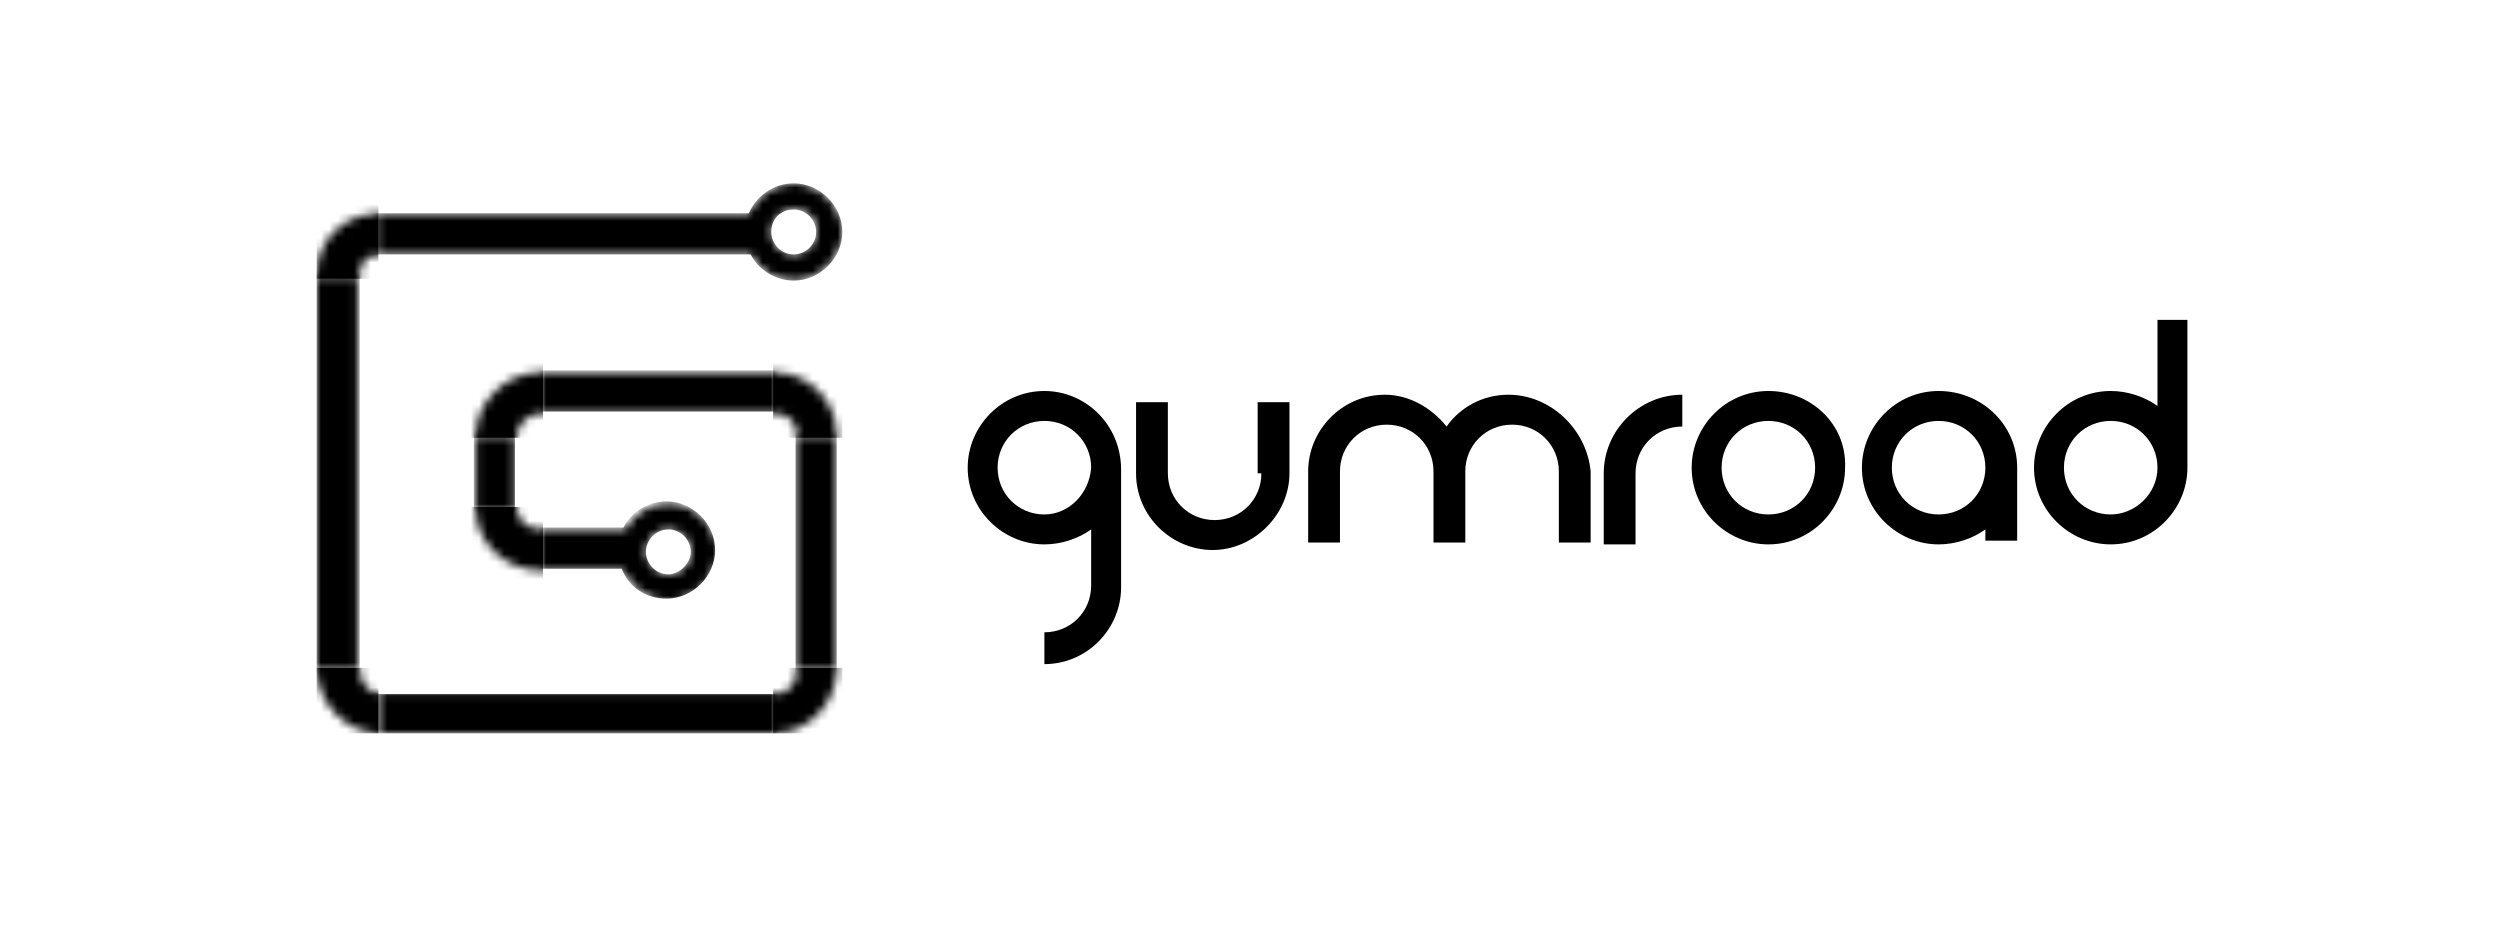 <svg width="300" height="111" viewBox="0 0 300 111" fill="none" xmlns="http://www.w3.org/2000/svg">
<mask id="mask0_2320_92325" style="mask-type:alpha" maskUnits="userSpaceOnUse" x="38" y="22" width="64" height="66">
<path fill-rule="evenodd" clip-rule="evenodd" d="M80.204 63.531C81.775 63.531 82.898 64.877 82.898 66.225C82.898 67.796 81.551 68.918 80.204 68.918C78.633 68.918 77.51 67.571 77.51 66.225C77.286 64.653 78.633 63.531 80.204 63.531ZM95.245 25.143C96.816 25.143 97.939 26.49 97.939 27.837C97.939 29.408 96.592 30.531 95.245 30.531C93.674 30.531 92.551 29.184 92.551 27.837C92.551 26.265 93.674 25.143 95.245 25.143ZM45.633 30.531H90.082C90.98 32.327 93 33.673 95.245 33.673C98.388 33.673 101.082 30.98 101.082 27.837C101.082 24.694 98.388 22 95.245 22C92.775 22 90.755 23.571 89.857 25.592H45.633C41.367 25.592 38 28.735 38 33V80.143C38 84.408 41.592 88 45.633 88H92.775C97.041 88 100.408 84.408 100.408 80.143V52.306C100.408 48.041 97.041 44.673 92.775 44.673H64.939C60.673 44.673 57.082 48.265 57.082 52.306V61.061C57.082 65.102 60.673 68.469 64.939 68.469H74.816C75.714 70.714 77.735 72.061 80.204 72.061C83.347 72.061 86.041 69.367 86.041 66.225C86.041 63.082 83.347 60.388 80.204 60.388C77.959 60.388 75.939 61.735 75.041 63.531H64.939C63.592 63.531 62.02 62.633 62.02 61.061V52.306C62.02 50.959 63.367 49.612 64.939 49.612H93C94.571 49.612 95.694 50.735 95.694 52.306V80.367C95.694 81.939 94.571 83.286 93 83.286H45.857C44.286 83.286 43.163 81.939 43.163 80.367V33.224C42.939 31.653 44.061 30.531 45.633 30.531Z" fill="white"/>
</mask>
<g mask="url(#mask0_2320_92325)">
<path fill-rule="evenodd" clip-rule="evenodd" d="M38 33.449H45.408V23.347H38V33.449Z" fill="black"/>
</g>
<mask id="mask1_2320_92325" style="mask-type:alpha" maskUnits="userSpaceOnUse" x="38" y="22" width="64" height="66">
<path fill-rule="evenodd" clip-rule="evenodd" d="M80.204 63.531C81.775 63.531 82.898 64.877 82.898 66.225C82.898 67.796 81.551 68.918 80.204 68.918C78.633 68.918 77.51 67.571 77.51 66.225C77.286 64.653 78.633 63.531 80.204 63.531ZM95.245 25.143C96.816 25.143 97.939 26.49 97.939 27.837C97.939 29.408 96.592 30.531 95.245 30.531C93.674 30.531 92.551 29.184 92.551 27.837C92.551 26.265 93.674 25.143 95.245 25.143ZM45.633 30.531H90.082C90.98 32.327 93 33.673 95.245 33.673C98.388 33.673 101.082 30.98 101.082 27.837C101.082 24.694 98.388 22 95.245 22C92.775 22 90.755 23.571 89.857 25.592H45.633C41.367 25.592 38 28.735 38 33V80.143C38 84.408 41.592 88 45.633 88H92.775C97.041 88 100.408 84.408 100.408 80.143V52.306C100.408 48.041 97.041 44.673 92.775 44.673H64.939C60.673 44.673 57.082 48.265 57.082 52.306V61.061C57.082 65.102 60.673 68.469 64.939 68.469H74.816C75.714 70.714 77.735 72.061 80.204 72.061C83.347 72.061 86.041 69.367 86.041 66.225C86.041 63.082 83.347 60.388 80.204 60.388C77.959 60.388 75.939 61.735 75.041 63.531H64.939C63.592 63.531 62.02 62.633 62.02 61.061V52.306C62.02 50.959 63.367 49.612 64.939 49.612H93C94.571 49.612 95.694 50.735 95.694 52.306V80.367C95.694 81.939 94.571 83.286 93 83.286H45.857C44.286 83.286 43.163 81.939 43.163 80.367V33.224C42.939 31.653 44.061 30.531 45.633 30.531Z" fill="white"/>
</mask>
<g mask="url(#mask1_2320_92325)">
<path fill-rule="evenodd" clip-rule="evenodd" d="M38 88H45.408V80.143H38V88Z" fill="black"/>
</g>
<mask id="mask2_2320_92325" style="mask-type:alpha" maskUnits="userSpaceOnUse" x="38" y="22" width="64" height="66">
<path fill-rule="evenodd" clip-rule="evenodd" d="M80.204 63.531C81.775 63.531 82.898 64.877 82.898 66.225C82.898 67.796 81.551 68.918 80.204 68.918C78.633 68.918 77.51 67.571 77.51 66.225C77.286 64.653 78.633 63.531 80.204 63.531ZM95.245 25.143C96.816 25.143 97.939 26.49 97.939 27.837C97.939 29.408 96.592 30.531 95.245 30.531C93.674 30.531 92.551 29.184 92.551 27.837C92.551 26.265 93.674 25.143 95.245 25.143ZM45.633 30.531H90.082C90.98 32.327 93 33.673 95.245 33.673C98.388 33.673 101.082 30.98 101.082 27.837C101.082 24.694 98.388 22 95.245 22C92.775 22 90.755 23.571 89.857 25.592H45.633C41.367 25.592 38 28.735 38 33V80.143C38 84.408 41.592 88 45.633 88H92.775C97.041 88 100.408 84.408 100.408 80.143V52.306C100.408 48.041 97.041 44.673 92.775 44.673H64.939C60.673 44.673 57.082 48.265 57.082 52.306V61.061C57.082 65.102 60.673 68.469 64.939 68.469H74.816C75.714 70.714 77.735 72.061 80.204 72.061C83.347 72.061 86.041 69.367 86.041 66.225C86.041 63.082 83.347 60.388 80.204 60.388C77.959 60.388 75.939 61.735 75.041 63.531H64.939C63.592 63.531 62.02 62.633 62.02 61.061V52.306C62.02 50.959 63.367 49.612 64.939 49.612H93C94.571 49.612 95.694 50.735 95.694 52.306V80.367C95.694 81.939 94.571 83.286 93 83.286H45.857C44.286 83.286 43.163 81.939 43.163 80.367V33.224C42.939 31.653 44.061 30.531 45.633 30.531Z" fill="white"/>
</mask>
<g mask="url(#mask2_2320_92325)">
<path fill-rule="evenodd" clip-rule="evenodd" d="M92.775 88H101.082V80.143H92.775V88Z" fill="black"/>
</g>
<mask id="mask3_2320_92325" style="mask-type:alpha" maskUnits="userSpaceOnUse" x="38" y="22" width="64" height="66">
<path fill-rule="evenodd" clip-rule="evenodd" d="M80.204 63.531C81.775 63.531 82.898 64.877 82.898 66.225C82.898 67.796 81.551 68.918 80.204 68.918C78.633 68.918 77.51 67.571 77.51 66.225C77.286 64.653 78.633 63.531 80.204 63.531ZM95.245 25.143C96.816 25.143 97.939 26.49 97.939 27.837C97.939 29.408 96.592 30.531 95.245 30.531C93.674 30.531 92.551 29.184 92.551 27.837C92.551 26.265 93.674 25.143 95.245 25.143ZM45.633 30.531H90.082C90.98 32.327 93 33.673 95.245 33.673C98.388 33.673 101.082 30.98 101.082 27.837C101.082 24.694 98.388 22 95.245 22C92.775 22 90.755 23.571 89.857 25.592H45.633C41.367 25.592 38 28.735 38 33V80.143C38 84.408 41.592 88 45.633 88H92.775C97.041 88 100.408 84.408 100.408 80.143V52.306C100.408 48.041 97.041 44.673 92.775 44.673H64.939C60.673 44.673 57.082 48.265 57.082 52.306V61.061C57.082 65.102 60.673 68.469 64.939 68.469H74.816C75.714 70.714 77.735 72.061 80.204 72.061C83.347 72.061 86.041 69.367 86.041 66.225C86.041 63.082 83.347 60.388 80.204 60.388C77.959 60.388 75.939 61.735 75.041 63.531H64.939C63.592 63.531 62.02 62.633 62.02 61.061V52.306C62.02 50.959 63.367 49.612 64.939 49.612H93C94.571 49.612 95.694 50.735 95.694 52.306V80.367C95.694 81.939 94.571 83.286 93 83.286H45.857C44.286 83.286 43.163 81.939 43.163 80.367V33.224C42.939 31.653 44.061 30.531 45.633 30.531Z" fill="white"/>
</mask>
<g mask="url(#mask3_2320_92325)">
<path fill-rule="evenodd" clip-rule="evenodd" d="M92.775 52.531H101.082V42.429H92.775V52.531Z" fill="black"/>
</g>
<mask id="mask4_2320_92325" style="mask-type:alpha" maskUnits="userSpaceOnUse" x="38" y="22" width="64" height="66">
<path fill-rule="evenodd" clip-rule="evenodd" d="M80.204 63.531C81.775 63.531 82.898 64.877 82.898 66.225C82.898 67.796 81.551 68.918 80.204 68.918C78.633 68.918 77.51 67.571 77.51 66.225C77.286 64.653 78.633 63.531 80.204 63.531ZM95.245 25.143C96.816 25.143 97.939 26.49 97.939 27.837C97.939 29.408 96.592 30.531 95.245 30.531C93.674 30.531 92.551 29.184 92.551 27.837C92.551 26.265 93.674 25.143 95.245 25.143ZM45.633 30.531H90.082C90.98 32.327 93 33.673 95.245 33.673C98.388 33.673 101.082 30.98 101.082 27.837C101.082 24.694 98.388 22 95.245 22C92.775 22 90.755 23.571 89.857 25.592H45.633C41.367 25.592 38 28.735 38 33V80.143C38 84.408 41.592 88 45.633 88H92.775C97.041 88 100.408 84.408 100.408 80.143V52.306C100.408 48.041 97.041 44.673 92.775 44.673H64.939C60.673 44.673 57.082 48.265 57.082 52.306V61.061C57.082 65.102 60.673 68.469 64.939 68.469H74.816C75.714 70.714 77.735 72.061 80.204 72.061C83.347 72.061 86.041 69.367 86.041 66.225C86.041 63.082 83.347 60.388 80.204 60.388C77.959 60.388 75.939 61.735 75.041 63.531H64.939C63.592 63.531 62.02 62.633 62.02 61.061V52.306C62.02 50.959 63.367 49.612 64.939 49.612H93C94.571 49.612 95.694 50.735 95.694 52.306V80.367C95.694 81.939 94.571 83.286 93 83.286H45.857C44.286 83.286 43.163 81.939 43.163 80.367V33.224C42.939 31.653 44.061 30.531 45.633 30.531Z" fill="white"/>
</mask>
<g mask="url(#mask4_2320_92325)">
<path fill-rule="evenodd" clip-rule="evenodd" d="M55.735 52.531H65.163V42.429H55.735V52.531Z" fill="black"/>
</g>
<mask id="mask5_2320_92325" style="mask-type:alpha" maskUnits="userSpaceOnUse" x="38" y="22" width="64" height="66">
<path fill-rule="evenodd" clip-rule="evenodd" d="M80.204 63.531C81.775 63.531 82.898 64.877 82.898 66.225C82.898 67.796 81.551 68.918 80.204 68.918C78.633 68.918 77.51 67.571 77.51 66.225C77.286 64.653 78.633 63.531 80.204 63.531ZM95.245 25.143C96.816 25.143 97.939 26.49 97.939 27.837C97.939 29.408 96.592 30.531 95.245 30.531C93.674 30.531 92.551 29.184 92.551 27.837C92.551 26.265 93.674 25.143 95.245 25.143ZM45.633 30.531H90.082C90.98 32.327 93 33.673 95.245 33.673C98.388 33.673 101.082 30.98 101.082 27.837C101.082 24.694 98.388 22 95.245 22C92.775 22 90.755 23.571 89.857 25.592H45.633C41.367 25.592 38 28.735 38 33V80.143C38 84.408 41.592 88 45.633 88H92.775C97.041 88 100.408 84.408 100.408 80.143V52.306C100.408 48.041 97.041 44.673 92.775 44.673H64.939C60.673 44.673 57.082 48.265 57.082 52.306V61.061C57.082 65.102 60.673 68.469 64.939 68.469H74.816C75.714 70.714 77.735 72.061 80.204 72.061C83.347 72.061 86.041 69.367 86.041 66.225C86.041 63.082 83.347 60.388 80.204 60.388C77.959 60.388 75.939 61.735 75.041 63.531H64.939C63.592 63.531 62.02 62.633 62.02 61.061V52.306C62.02 50.959 63.367 49.612 64.939 49.612H93C94.571 49.612 95.694 50.735 95.694 52.306V80.367C95.694 81.939 94.571 83.286 93 83.286H45.857C44.286 83.286 43.163 81.939 43.163 80.367V33.224C42.939 31.653 44.061 30.531 45.633 30.531Z" fill="white"/>
</mask>
<g mask="url(#mask5_2320_92325)">
<path fill-rule="evenodd" clip-rule="evenodd" d="M55.735 70.938H65.163V60.836H55.735V70.938Z" fill="black"/>
</g>
<mask id="mask6_2320_92325" style="mask-type:alpha" maskUnits="userSpaceOnUse" x="38" y="33" width="5" height="48">
<path fill-rule="evenodd" clip-rule="evenodd" d="M38 33.225H42.939V80.368H38V33.225Z" fill="white"/>
</mask>
<g mask="url(#mask6_2320_92325)">
<path fill-rule="evenodd" clip-rule="evenodd" d="M80.204 63.531C81.775 63.531 82.898 64.877 82.898 66.225C82.898 67.796 81.551 68.918 80.204 68.918C78.633 68.918 77.51 67.571 77.51 66.225C77.286 64.653 78.633 63.531 80.204 63.531ZM95.245 25.143C96.816 25.143 97.939 26.49 97.939 27.837C97.939 29.408 96.592 30.531 95.245 30.531C93.674 30.531 92.551 29.184 92.551 27.837C92.551 26.265 93.674 25.143 95.245 25.143ZM45.633 30.531H90.082C90.98 32.327 93 33.673 95.245 33.673C98.388 33.673 101.082 30.98 101.082 27.837C101.082 24.694 98.388 22 95.245 22C92.775 22 90.755 23.571 89.857 25.592H45.633C41.367 25.592 38 28.735 38 33V80.143C38 84.408 41.592 88 45.633 88H92.775C97.041 88 100.408 84.408 100.408 80.143V52.306C100.408 48.041 97.041 44.673 92.775 44.673H64.939C60.673 44.673 57.082 48.265 57.082 52.306V61.061C57.082 65.102 60.673 68.469 64.939 68.469H74.816C75.714 70.714 77.735 72.061 80.204 72.061C83.347 72.061 86.041 69.367 86.041 66.225C86.041 63.082 83.347 60.388 80.204 60.388C77.959 60.388 75.939 61.735 75.041 63.531H64.939C63.592 63.531 62.02 62.633 62.02 61.061V52.306C62.02 50.959 63.367 49.612 64.939 49.612H93C94.571 49.612 95.694 50.735 95.694 52.306V80.367C95.694 81.939 94.571 83.286 93 83.286H45.857C44.286 83.286 43.163 81.939 43.163 80.367V33.224C42.939 31.653 44.061 30.531 45.633 30.531Z" fill="black"/>
</g>
<mask id="mask7_2320_92325" style="mask-type:alpha" maskUnits="userSpaceOnUse" x="45" y="83" width="48" height="5">
<path fill-rule="evenodd" clip-rule="evenodd" d="M45.408 83.061C45.633 83.061 45.633 83.061 45.857 83.061H93V88H45.857C45.633 88 45.633 88 45.408 88V83.061Z" fill="white"/>
</mask>
<g mask="url(#mask7_2320_92325)">
<path fill-rule="evenodd" clip-rule="evenodd" d="M80.204 63.531C81.775 63.531 82.898 64.878 82.898 66.225C82.898 67.572 81.551 68.918 80.204 68.918C78.633 68.918 77.51 67.572 77.51 66.225C77.51 64.878 78.633 63.531 80.204 63.531ZM95.245 25.143C96.816 25.143 97.939 26.49 97.939 27.837C97.939 29.408 96.592 30.531 95.245 30.531C93.674 30.531 92.551 29.184 92.551 27.837C92.551 26.265 93.674 25.143 95.245 25.143ZM45.633 30.531H90.082C90.98 32.327 93 33.673 95.245 33.673C98.388 33.673 101.082 30.98 101.082 27.837C101.082 24.694 98.388 22 95.245 22C92.775 22 90.755 23.571 89.857 25.592H45.633C41.367 25.592 38 28.735 38 33V80.143C38 84.408 41.592 88 45.633 88H92.775C97.041 88 100.408 84.408 100.408 80.143V52.082C100.408 47.816 97.041 44.449 92.775 44.449H64.939C60.673 44.449 57.082 48.041 57.082 52.082V60.837C57.082 64.878 60.673 68.245 64.939 68.245H74.816C75.714 70.49 77.735 71.837 80.204 71.837C83.347 71.837 86.041 69.143 86.041 66C86.041 62.857 83.347 60.388 80.204 60.388C77.959 60.388 75.939 61.735 75.041 63.531H64.939C63.592 63.531 62.02 62.633 62.02 61.061V52.306C62.02 50.959 63.367 49.612 64.939 49.612H93C94.571 49.612 95.694 50.735 95.694 52.306V80.367C95.694 81.939 94.571 83.286 93 83.286H45.857C44.286 83.286 43.163 81.939 43.163 80.367V33.224C42.939 31.653 44.061 30.531 45.633 30.531Z" fill="black"/>
</g>
<mask id="mask8_2320_92325" style="mask-type:alpha" maskUnits="userSpaceOnUse" x="95" y="52" width="6" height="29">
<path fill-rule="evenodd" clip-rule="evenodd" d="M100.408 52.306V80.367H95.469V52.306H100.408Z" fill="white"/>
</mask>
<g mask="url(#mask8_2320_92325)">
<path fill-rule="evenodd" clip-rule="evenodd" d="M80.204 63.531C81.775 63.531 82.898 64.877 82.898 66.225C82.898 67.571 81.551 68.918 80.204 68.918C78.633 68.918 77.51 67.571 77.51 66.225C77.51 64.877 78.633 63.531 80.204 63.531ZM95.245 25.143C96.816 25.143 97.939 26.49 97.939 27.837C97.939 29.408 96.592 30.531 95.245 30.531C93.674 30.531 92.551 29.184 92.551 27.837C92.551 26.265 93.674 25.143 95.245 25.143ZM45.633 30.531H90.082C90.98 32.327 93 33.673 95.245 33.673C98.388 33.673 101.082 30.98 101.082 27.837C101.082 24.694 98.388 22 95.245 22C92.775 22 90.755 23.571 89.857 25.592H45.633C41.367 25.592 38 28.735 38 33V80.143C38 84.408 41.592 88 45.633 88H92.775C97.041 88 100.408 84.408 100.408 80.143V52.082C100.408 47.816 97.041 44.449 92.775 44.449H64.714C60.449 44.449 56.857 48.041 56.857 52.082V60.837C56.857 64.877 60.449 68.245 64.714 68.245H74.592C75.49 70.49 77.51 71.837 79.98 71.837C83.122 71.837 85.816 69.143 85.816 66C85.816 62.857 83.122 60.163 79.98 60.163C77.735 60.163 75.714 61.51 74.816 63.306H64.714C63.367 63.306 61.796 62.408 61.796 60.837V52.082C61.796 50.735 63.143 49.388 64.714 49.388H92.775C94.347 49.388 95.469 50.51 95.469 52.082V80.143C95.469 81.714 94.347 83.061 92.775 83.061H45.633C44.061 83.061 42.939 81.714 42.939 80.143V33C42.939 31.653 44.061 30.531 45.633 30.531Z" fill="black"/>
</g>
<mask id="mask9_2320_92325" style="mask-type:alpha" maskUnits="userSpaceOnUse" x="64" y="44" width="29" height="6">
<path fill-rule="evenodd" clip-rule="evenodd" d="M64.939 44.674H93V49.613H64.939V44.674Z" fill="white"/>
</mask>
<g mask="url(#mask9_2320_92325)">
<path fill-rule="evenodd" clip-rule="evenodd" d="M80.204 63.531C81.775 63.531 82.898 64.877 82.898 66.225C82.898 67.571 81.551 68.918 80.204 68.918C78.633 68.918 77.51 67.571 77.51 66.225C77.51 64.877 78.633 63.531 80.204 63.531ZM95.245 25.143C96.816 25.143 97.939 26.49 97.939 27.837C97.939 29.408 96.592 30.531 95.245 30.531C93.674 30.531 92.551 29.184 92.551 27.837C92.551 26.265 93.674 25.143 95.245 25.143ZM45.633 30.531H90.082C90.98 32.327 93 33.673 95.245 33.673C98.388 33.673 101.082 30.98 101.082 27.837C101.082 24.694 98.388 22 95.245 22C92.775 22 90.755 23.571 89.857 25.592H45.633C41.367 25.592 38 28.735 38 33V80.143C38 84.408 41.592 88 45.633 88H92.775C97.041 88 100.408 84.408 100.408 80.143V52.082C100.408 47.816 97.041 44.449 92.775 44.449H64.714C60.449 44.449 56.857 48.041 56.857 52.082V60.837C56.857 64.877 60.449 68.245 64.714 68.245H74.592C75.49 70.49 77.51 71.837 79.98 71.837C83.122 71.837 85.816 69.143 85.816 66C85.816 62.857 83.122 60.163 79.98 60.163C77.735 60.163 75.714 61.51 74.816 63.306H64.714C63.367 63.306 61.796 62.408 61.796 60.837V52.082C61.796 50.735 63.143 49.388 64.714 49.388H92.775C94.347 49.388 95.469 50.51 95.469 52.082V80.143C95.469 81.714 94.347 83.061 92.775 83.061H45.633C44.061 83.061 42.939 81.714 42.939 80.143V33C42.939 31.653 44.061 30.531 45.633 30.531Z" fill="black"/>
</g>
<mask id="mask10_2320_92325" style="mask-type:alpha" maskUnits="userSpaceOnUse" x="57" y="52" width="5" height="10">
<path fill-rule="evenodd" clip-rule="evenodd" d="M61.796 52.306V61.061H57.081V52.306H61.796Z" fill="white"/>
</mask>
<g mask="url(#mask10_2320_92325)">
<path fill-rule="evenodd" clip-rule="evenodd" d="M80.204 63.531C81.775 63.531 82.898 64.877 82.898 66.225C82.898 67.571 81.551 68.918 80.204 68.918C78.633 68.918 77.51 67.571 77.51 66.225C77.51 64.877 78.633 63.531 80.204 63.531ZM95.245 25.143C96.816 25.143 97.939 26.49 97.939 27.837C97.939 29.408 96.592 30.531 95.245 30.531C93.674 30.531 92.551 29.184 92.551 27.837C92.551 26.265 93.674 25.143 95.245 25.143ZM45.633 30.531H90.082C90.98 32.327 93 33.673 95.245 33.673C98.388 33.673 101.082 30.98 101.082 27.837C101.082 24.694 98.388 22 95.245 22C92.775 22 90.755 23.571 89.857 25.592H45.633C41.367 25.592 38 28.735 38 33V80.143C38 84.408 41.592 88 45.633 88H92.775C97.041 88 100.408 84.408 100.408 80.143V52.082C100.408 47.816 97.041 44.449 92.775 44.449H64.714C60.449 44.449 56.857 48.041 56.857 52.082V60.837C56.857 64.877 60.449 68.245 64.714 68.245H74.592C75.49 70.49 77.51 71.837 79.98 71.837C83.122 71.837 85.816 69.143 85.816 66C85.816 62.857 83.122 60.163 79.98 60.163C77.735 60.163 75.714 61.51 74.816 63.306H64.714C63.367 63.306 61.796 62.408 61.796 60.837V52.082C61.796 50.735 63.143 49.388 64.714 49.388H92.775C94.347 49.388 95.469 50.51 95.469 52.082V80.143C95.469 81.714 94.347 83.061 92.775 83.061H45.633C44.061 83.061 42.939 81.714 42.939 80.143V33C42.939 31.653 44.061 30.531 45.633 30.531Z" fill="black"/>
</g>
<mask id="mask11_2320_92325" style="mask-type:alpha" maskUnits="userSpaceOnUse" x="45" y="22" width="57" height="12">
<path fill-rule="evenodd" clip-rule="evenodd" d="M95.245 22C98.388 22 101.082 24.694 101.082 27.837C101.082 30.98 98.388 33.673 95.245 33.673C93 33.673 90.98 32.327 90.082 30.531H45.633C45.408 30.531 45.408 30.531 45.184 30.531V25.592C45.408 25.592 45.408 25.592 45.633 25.592H89.857C90.755 23.571 92.775 22 95.245 22ZM95.245 25.143C93.673 25.143 92.551 26.49 92.551 27.837C92.551 29.408 93.898 30.531 95.245 30.531C96.816 30.531 97.939 29.184 97.939 27.837C98.163 26.265 96.816 25.143 95.245 25.143Z" fill="white"/>
</mask>
<g mask="url(#mask11_2320_92325)">
<path fill-rule="evenodd" clip-rule="evenodd" d="M80.204 63.531C81.775 63.531 82.898 64.877 82.898 66.225C82.898 67.796 81.551 68.918 80.204 68.918C78.633 68.918 77.51 67.571 77.51 66.225C77.286 64.653 78.633 63.531 80.204 63.531ZM95.245 25.143C96.816 25.143 97.939 26.49 97.939 27.837C97.939 29.408 96.592 30.531 95.245 30.531C93.674 30.531 92.551 29.184 92.551 27.837C92.551 26.265 93.674 25.143 95.245 25.143ZM45.633 30.531H90.082C90.98 32.327 93 33.673 95.245 33.673C98.388 33.673 101.082 30.98 101.082 27.837C101.082 24.694 98.388 22 95.245 22C92.775 22 90.755 23.571 89.857 25.592H45.633C41.367 25.592 38 28.735 38 33V80.143C38 84.408 41.592 88 45.633 88H92.775C97.041 88 100.408 84.408 100.408 80.143V52.306C100.408 48.041 97.041 44.673 92.775 44.673H64.939C60.673 44.673 57.082 48.265 57.082 52.306V61.061C57.082 65.102 60.673 68.469 64.939 68.469H74.816C75.714 70.714 77.735 72.061 80.204 72.061C83.347 72.061 86.041 69.367 86.041 66.225C86.041 63.082 83.347 60.388 80.204 60.388C77.959 60.388 75.939 61.735 75.041 63.531H64.939C63.592 63.531 62.02 62.633 62.02 61.061V52.306C62.02 50.959 63.367 49.612 64.939 49.612H93C94.571 49.612 95.694 50.735 95.694 52.306V80.367C95.694 81.939 94.571 83.286 93 83.286H45.857C44.286 83.286 43.163 81.939 43.163 80.367V33.224C42.939 31.653 44.061 30.531 45.633 30.531Z" fill="black"/>
</g>
<mask id="mask12_2320_92325" style="mask-type:alpha" maskUnits="userSpaceOnUse" x="64" y="60" width="23" height="13">
<path fill-rule="evenodd" clip-rule="evenodd" d="M80.204 60.388C83.347 60.388 86.041 63.082 86.041 66.224C86.041 69.367 83.347 72.061 80.204 72.061C77.735 72.061 75.715 70.49 74.817 68.469H64.939V63.531H75.041C75.939 61.735 77.959 60.388 80.204 60.388ZM80.204 63.531C78.633 63.531 77.51 64.877 77.51 66.224C77.51 67.571 78.857 68.918 80.204 68.918C81.776 68.918 82.898 67.571 82.898 66.224C82.898 64.877 81.776 63.531 80.204 63.531Z" fill="white"/>
</mask>
<g mask="url(#mask12_2320_92325)">
<path fill-rule="evenodd" clip-rule="evenodd" d="M80.204 63.531C81.775 63.531 82.898 64.877 82.898 66.225C82.898 67.571 81.551 68.918 80.204 68.918C78.633 68.918 77.51 67.571 77.51 66.225C77.51 64.877 78.633 63.531 80.204 63.531ZM95.245 25.143C96.816 25.143 97.939 26.49 97.939 27.837C97.939 29.408 96.592 30.531 95.245 30.531C93.674 30.531 92.551 29.184 92.551 27.837C92.551 26.265 93.674 25.143 95.245 25.143ZM45.633 30.531H90.082C90.98 32.327 93 33.673 95.245 33.673C98.388 33.673 101.082 30.98 101.082 27.837C101.082 24.694 98.388 22 95.245 22C92.775 22 90.755 23.571 89.857 25.592H45.633C41.367 25.592 38 28.735 38 33V80.143C38 84.408 41.592 88 45.633 88H92.775C97.041 88 100.408 84.408 100.408 80.143V52.082C100.408 47.816 97.041 44.449 92.775 44.449H64.714C60.449 44.449 56.857 48.041 56.857 52.082V60.837C56.857 64.877 60.449 68.245 64.714 68.245H74.592C75.49 70.49 77.51 71.837 79.98 71.837C83.122 71.837 85.816 69.143 85.816 66C85.816 62.857 83.122 60.163 79.98 60.163C77.735 60.163 75.714 61.51 74.816 63.306H64.714C63.367 63.306 61.796 62.408 61.796 60.837V52.082C61.796 50.735 63.143 49.388 64.714 49.388H92.775C94.347 49.388 95.469 50.51 95.469 52.082V80.143C95.469 81.714 94.347 83.061 92.775 83.061H45.633C44.061 83.061 42.939 81.714 42.939 80.143V33C42.939 31.653 44.061 30.531 45.633 30.531Z" fill="black"/>
</g>
<path fill-rule="evenodd" clip-rule="evenodd" d="M125.327 61.735C122.184 61.735 119.714 59.266 119.714 56.123C119.714 52.98 122.184 50.511 125.327 50.511C128.47 50.511 130.939 52.98 130.939 56.123C130.714 59.266 128.245 61.735 125.327 61.735ZM125.327 46.919C120.163 46.919 116.123 51.184 116.123 56.123C116.123 61.286 120.388 65.327 125.327 65.327C127.347 65.327 129.367 64.654 130.939 63.531V70.266C130.939 73.409 128.47 75.878 125.327 75.878V79.694C130.49 79.694 134.531 75.429 134.531 70.49V56.347C134.531 50.96 130.265 46.919 125.327 46.919Z" fill="black"/>
<path fill-rule="evenodd" clip-rule="evenodd" d="M151.367 56.796C151.367 59.939 148.898 62.408 145.755 62.408C142.612 62.408 140.143 59.939 140.143 56.796V48.266H136.327V56.796C136.327 61.959 140.592 66 145.531 66C150.47 66 154.735 61.735 154.735 56.796V48.266H150.918V56.796" fill="black"/>
<path fill-rule="evenodd" clip-rule="evenodd" d="M181 47.367C177.857 47.367 175.163 48.939 173.592 51.184C171.796 48.939 169.102 47.367 166.184 47.367C161.02 47.367 156.979 51.633 156.979 56.571V65.102H160.796V56.571C160.796 53.428 163.265 50.959 166.408 50.959C169.551 50.959 172.02 53.428 172.02 56.571V65.102H175.837V56.571C175.837 53.428 178.306 50.959 181.449 50.959C184.592 50.959 187.061 53.428 187.061 56.571V65.102H190.877V56.571C190.428 51.633 186.163 47.367 181 47.367Z" fill="black"/>
<path fill-rule="evenodd" clip-rule="evenodd" d="M192.449 56.796V65.326H196.265V56.796C196.265 53.653 198.734 51.184 201.877 51.184V47.367C196.714 47.367 192.449 51.633 192.449 56.796Z" fill="black"/>
<path fill-rule="evenodd" clip-rule="evenodd" d="M212.204 61.735C209.061 61.735 206.592 59.266 206.592 56.123C206.592 52.98 209.061 50.511 212.204 50.511C215.347 50.511 217.816 52.98 217.816 56.123C217.816 59.266 215.347 61.735 212.204 61.735ZM212.204 46.919C207.041 46.919 203 51.184 203 56.123C203 61.286 207.265 65.327 212.204 65.327C217.367 65.327 221.408 61.062 221.408 56.123C221.633 50.96 217.367 46.919 212.204 46.919Z" fill="black"/>
<path fill-rule="evenodd" clip-rule="evenodd" d="M232.633 61.735C229.49 61.735 227.021 59.266 227.021 56.123C227.021 52.98 229.49 50.511 232.633 50.511C235.776 50.511 238.245 52.98 238.245 56.123C238.245 59.266 235.776 61.735 232.633 61.735ZM232.633 46.919C227.47 46.919 223.429 51.184 223.429 56.123C223.429 61.286 227.694 65.327 232.633 65.327C234.653 65.327 236.674 64.654 238.245 63.531V64.878H242.061V56.123C242.061 50.96 237.796 46.919 232.633 46.919Z" fill="black"/>
<path fill-rule="evenodd" clip-rule="evenodd" d="M253.286 61.735C250.143 61.735 247.673 59.265 247.673 56.122C247.673 52.98 250.143 50.51 253.286 50.51C256.428 50.51 258.898 52.98 258.898 56.122C258.898 59.265 256.204 61.735 253.286 61.735ZM258.898 38.388V48.714C257.326 47.592 255.306 46.918 253.286 46.918C248.122 46.918 244.082 51.184 244.082 56.122C244.082 61.286 248.347 65.326 253.286 65.326C258.449 65.326 262.49 61.061 262.49 56.122V38.388H258.898V38.388Z" fill="black"/>
</svg>
